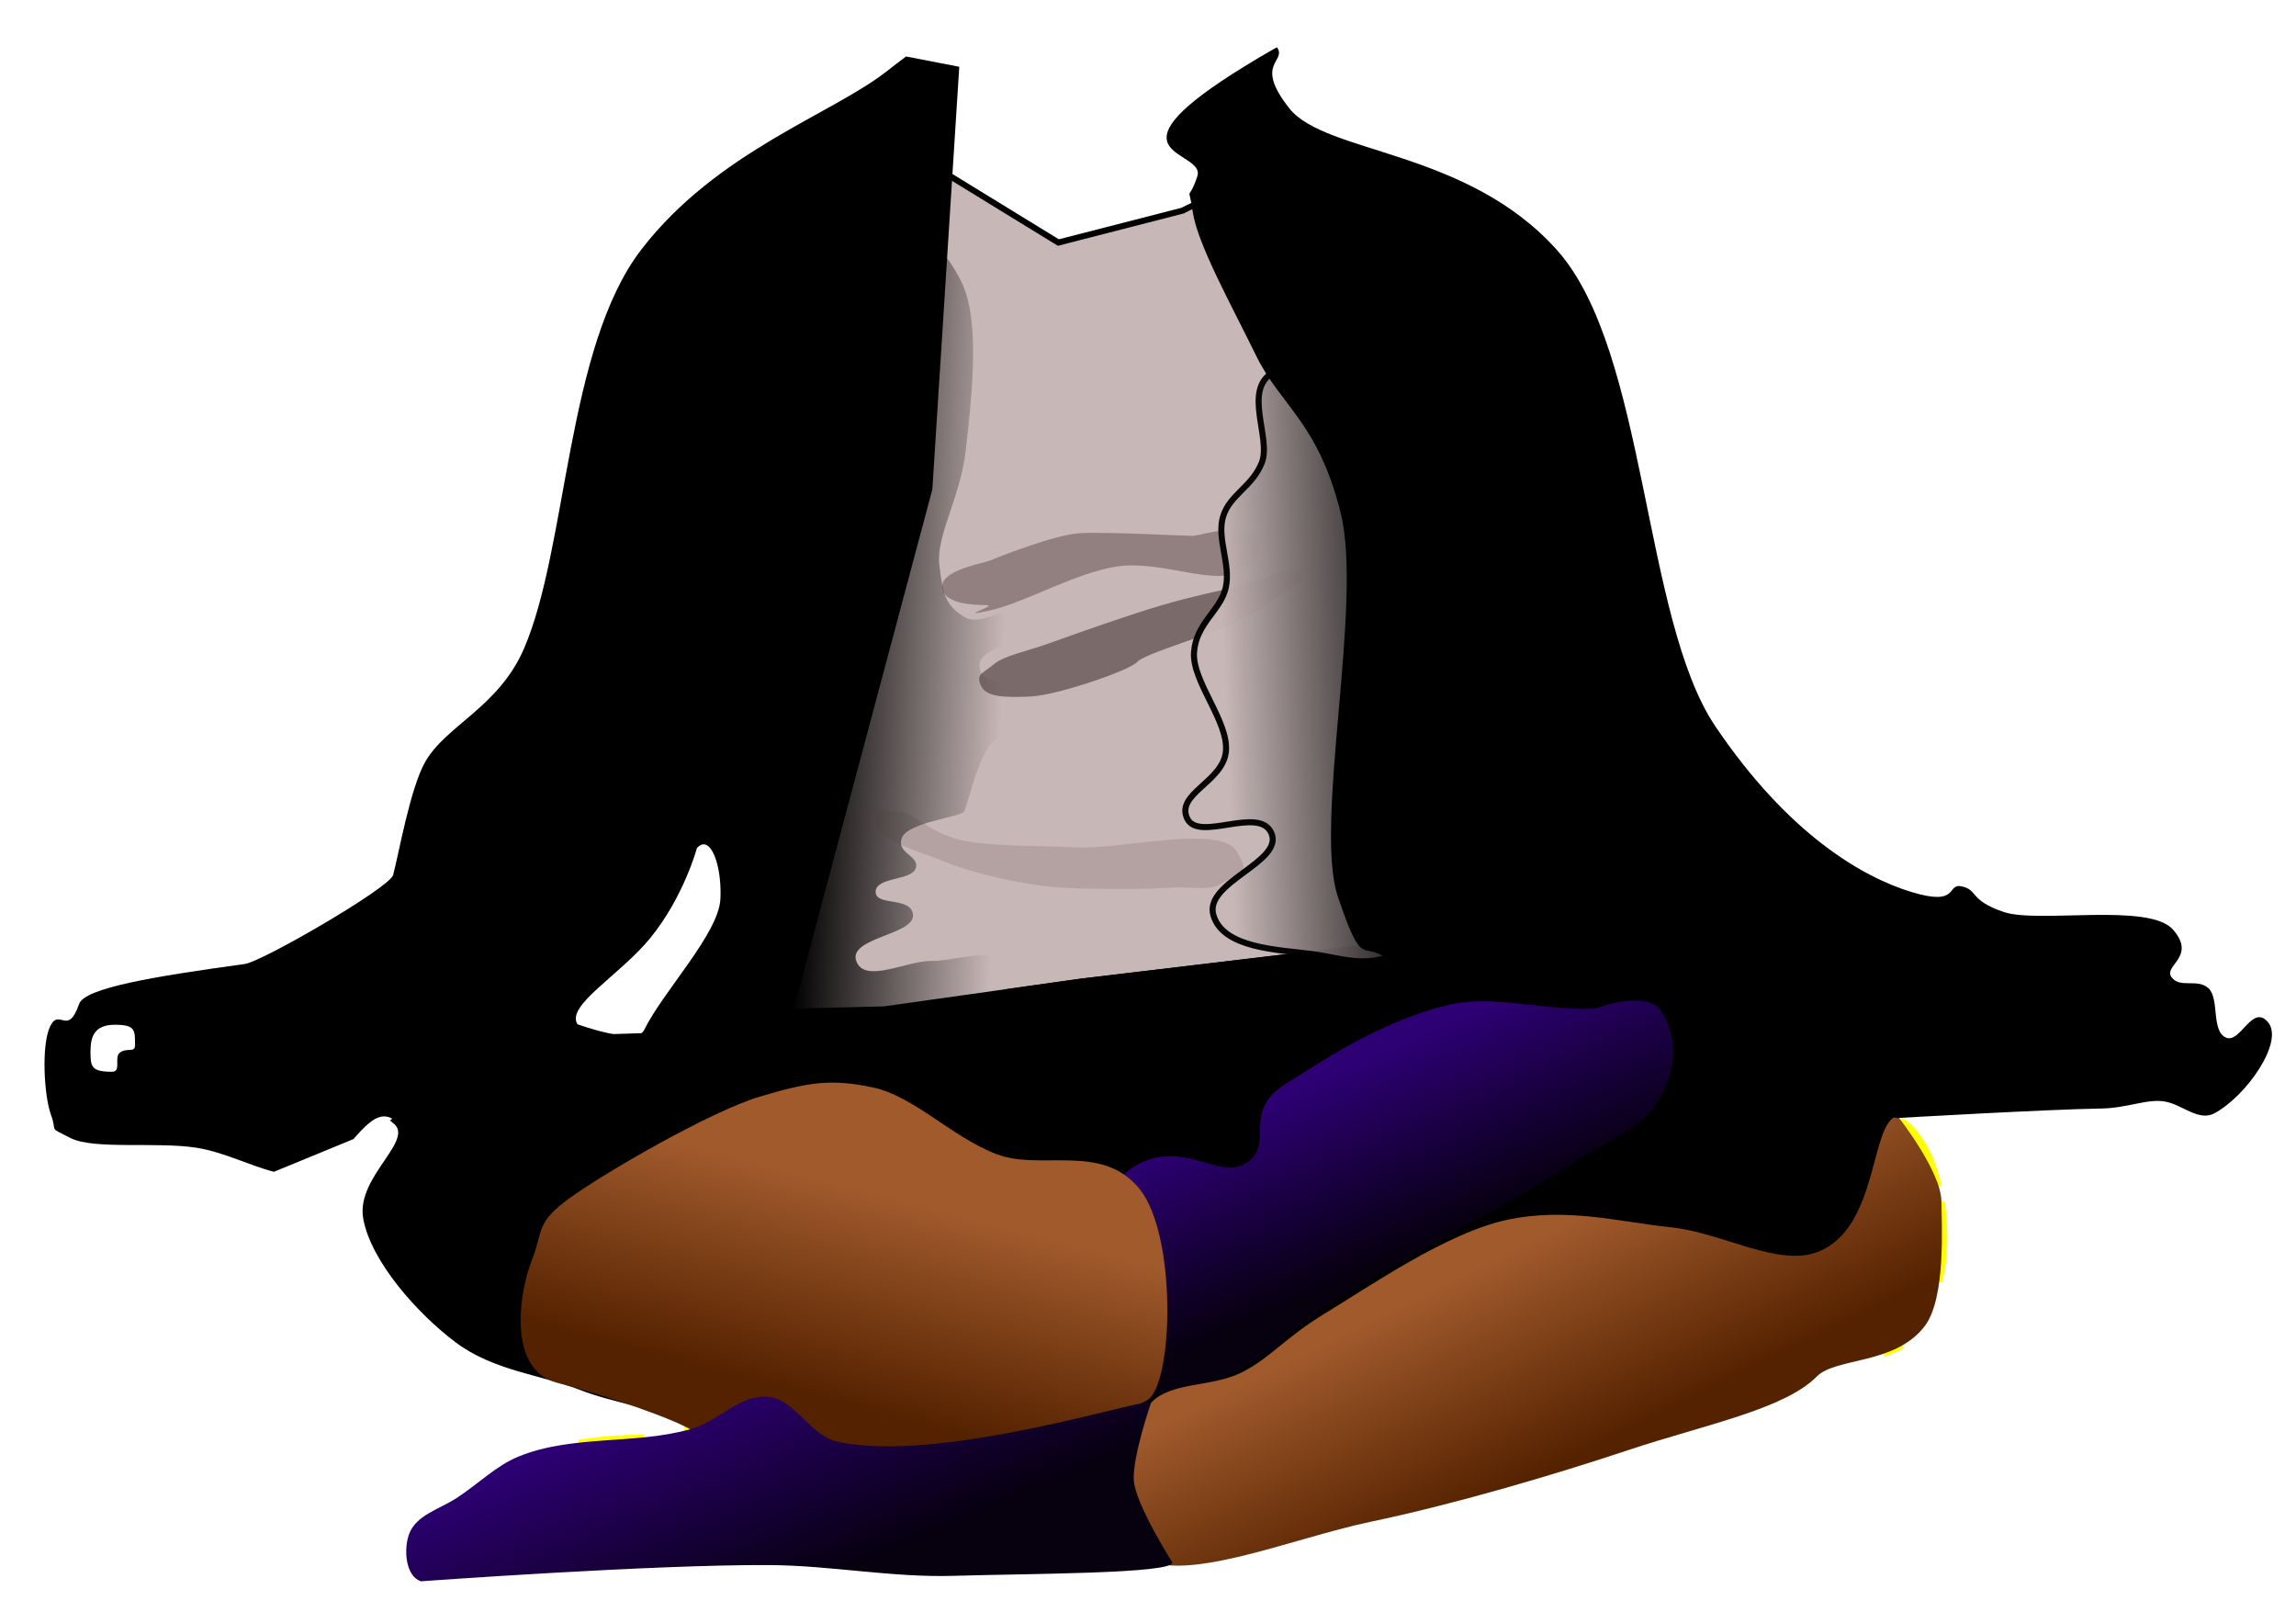<?xml version="1.0" encoding="UTF-8" standalone="no"?>
<!-- Created with Inkscape (http://www.inkscape.org/) -->

<svg
   xmlns:dc="http://purl.org/dc/elements/1.1/"
   xmlns:cc="http://creativecommons.org/ns#"
   xmlns:rdf="http://www.w3.org/1999/02/22-rdf-syntax-ns#"
   xmlns:svg="http://www.w3.org/2000/svg"
   xmlns="http://www.w3.org/2000/svg"
   xmlns:xlink="http://www.w3.org/1999/xlink"
   xmlns:sodipodi="http://sodipodi.sourceforge.net/DTD/sodipodi-0.dtd"
   xmlns:inkscape="http://www.inkscape.org/namespaces/inkscape"
   width="100.514mm"
   height="70.553mm"
   viewBox="0 0 100.514 70.553"
   version="1.1"
   id="svg160989"
   inkscape:version="0.92.3 (3ce5693, 2018-03-11)"
   sodipodi:docname="tlow1.svg">
  <defs
     id="defs160983">
    <linearGradient
       inkscape:collect="always"
       id="linearGradient870">
      <stop
         style="stop-color:#a05a2c;stop-opacity:1;"
         offset="0"
         id="stop866" />
      <stop
         style="stop-color:#552200;stop-opacity:1"
         offset="1"
         id="stop868" />
    </linearGradient>
    <linearGradient
       gradientTransform="translate(-158.448,-2.067)"
       inkscape:collect="always"
       xlink:href="#linearGradient870"
       id="linearGradient864"
       x1="190.275"
       y1="118.194"
       x2="194.375"
       y2="126.508"
       gradientUnits="userSpaceOnUse" />
    <linearGradient
       gradientUnits="userSpaceOnUse"
       y2="92.273"
       x2="186.851"
       y1="92.637"
       x1="178.025"
       id="linearGradient26945"
       xlink:href="#linearGradient26943"
       inkscape:collect="always"
       gradientTransform="translate(-217.058,-34.456)" />
    <linearGradient
       id="linearGradient26943"
       inkscape:collect="always">
      <stop
         id="stop26939"
         offset="0"
         style="stop-color:#c8b7b7;stop-opacity:1" />
      <stop
         id="stop26941"
         offset="1"
         style="stop-color:#000000;stop-opacity:1" />
    </linearGradient>
    <filter
       height="1.181"
       y="-0.09"
       width="1.356"
       x="-0.178"
       id="filter27019"
       style="color-interpolation-filters:sRGB"
       inkscape:collect="always">
      <feGaussianBlur
         id="feGaussianBlur27021"
         stdDeviation="0.977"
         inkscape:collect="always" />
    </filter>
    <filter
       height="1.73"
       y="-0.365"
       width="1.156"
       x="-0.078"
       id="filter27199"
       style="color-interpolation-filters:sRGB"
       inkscape:collect="always">
      <feGaussianBlur
         id="feGaussianBlur27201"
         stdDeviation="0.523"
         inkscape:collect="always" />
    </filter>
    <filter
       height="1.551"
       y="-0.276"
       width="1.218"
       x="-0.109"
       id="filter27187"
       style="color-interpolation-filters:sRGB"
       inkscape:collect="always">
      <feGaussianBlur
         id="feGaussianBlur27189"
         stdDeviation="0.64"
         inkscape:collect="always" />
    </filter>
    <filter
       height="2.347"
       y="-0.673"
       width="1.355"
       x="-0.177"
       id="filter27175"
       style="color-interpolation-filters:sRGB"
       inkscape:collect="always">
      <feGaussianBlur
         id="feGaussianBlur27177"
         stdDeviation="1.027"
         inkscape:collect="always" />
    </filter>
    <linearGradient
       gradientTransform="translate(-217.058,-34.456)"
       inkscape:collect="always"
       xlink:href="#linearGradient153965"
       id="linearGradient153975"
       x1="153.976"
       y1="124.328"
       x2="157.881"
       y2="133.539"
       gradientUnits="userSpaceOnUse" />
    <linearGradient
       inkscape:collect="always"
       id="linearGradient153965">
      <stop
         style="stop-color:#2d0074;stop-opacity:1"
         offset="0"
         id="stop153961" />
      <stop
         style="stop-color:#06000f;stop-opacity:1"
         offset="1"
         id="stop153963" />
    </linearGradient>
    <linearGradient
       gradientTransform="translate(-217.058,-34.456)"
       inkscape:collect="always"
       xlink:href="#linearGradient870"
       id="linearGradient872"
       x1="159.738"
       y1="114.746"
       x2="157.426"
       y2="123.659"
       gradientUnits="userSpaceOnUse" />
    <linearGradient
       gradientTransform="translate(-217.058,-34.456)"
       inkscape:collect="always"
       xlink:href="#linearGradient870"
       id="linearGradient864-6"
       x1="190.275"
       y1="118.194"
       x2="194.375"
       y2="126.508"
       gradientUnits="userSpaceOnUse" />
    <linearGradient
       gradientTransform="translate(-217.058,-34.456)"
       inkscape:collect="always"
       xlink:href="#linearGradient153965"
       id="linearGradient153967"
       x1="185.183"
       y1="109.165"
       x2="188.622"
       y2="116.922"
       gradientUnits="userSpaceOnUse" />
    <linearGradient
       gradientUnits="userSpaceOnUse"
       y2="91.902"
       x2="168.395"
       y1="91.539"
       x1="159.764"
       id="linearGradient27065"
       xlink:href="#linearGradient27063"
       inkscape:collect="always"
       gradientTransform="translate(-217.058,-34.456)" />
    <linearGradient
       id="linearGradient27063"
       inkscape:collect="always">
      <stop
         id="stop27059"
         offset="0"
         style="stop-color:#000000;stop-opacity:1" />
      <stop
         id="stop27061"
         offset="1"
         style="stop-color:#c8b7b7;stop-opacity:1" />
    </linearGradient>
    <filter
       height="1.119"
       y="-0.059"
       width="1.353"
       x="-0.177"
       id="filter27055"
       style="color-interpolation-filters:sRGB"
       inkscape:collect="always">
      <feGaussianBlur
         id="feGaussianBlur27057"
         stdDeviation="0.885"
         inkscape:collect="always" />
    </filter>
  </defs>
  <sodipodi:namedview
     id="base"
     pagecolor="#ffffff"
     bordercolor="#666666"
     borderopacity="1.0"
     inkscape:pageopacity="0.0"
     inkscape:pageshadow="2"
     inkscape:zoom="1.4"
     inkscape:cx="160.12117"
     inkscape:cy="108.03218"
     inkscape:document-units="mm"
     inkscape:current-layer="layer1"
     showgrid="false"
     fit-margin-top="0"
     fit-margin-left="0"
     fit-margin-right="0"
     fit-margin-bottom="0"
     inkscape:window-width="1301"
     inkscape:window-height="744"
     inkscape:window-x="65"
     inkscape:window-y="24"
     inkscape:window-maximized="1"
     showguides="true"
     inkscape:snap-global="false"
     inkscape:guide-bbox="true">
    <sodipodi:guide
       position="34.745,94.346"
       orientation="0,1"
       id="guide139879"
       inkscape:locked="false" />
  </sodipodi:namedview>
  <g
     inkscape:label="Layer 1"
     inkscape:groupmode="layer"
     id="layer1"
     transform="translate(92.613,-28.817)">
    <path
       inkscape:connector-curvature="0"
       id="path26937"
       d="m -52.219,35.791 5.939,3.643 5.433,-1.396 3.536,-1.763 4.606,8.606 1.697,19.029 -1.091,6.303 -13.211,1.576 -8.606,1.212 -4.969,0.121 0.97,-11.757 3.394,-18.302 z"
       style="fill:#c8b7b7;stroke:#000000;stroke-width:0.265px;stroke-linecap:butt;stroke-linejoin:miter;stroke-opacity:1"
       sodipodi:nodetypes="ccccccccccccc" />
    <path
       inkscape:connector-curvature="0"
       id="path15584"
       d="m -9.394,77.864 c 0.3,0.392 1.286,1.731 1.647,2.88 -0.423,-1.906 -1.262,-2.637 -1.647,-2.88 z"
       style="fill:#451907;fill-opacity:1;stroke:#ffff00;stroke-width:0.265;stroke-miterlimit:4;stroke-dasharray:none;stroke-opacity:1" />
    <path
       inkscape:connector-curvature="0"
       id="path15570"
       d="m -7.621,81.416 c 0.004,0.611 0.085,2.151 -0.097,3.507 0.057,-0.239 0.105,-0.484 0.14,-0.736 0.016,-0.115 0.029,-0.232 0.04,-0.349 0.002,-0.024 0.005,-0.048 0.007,-0.072 1.93e-4,-0.002 2.65e-4,-0.004 5.29e-4,-0.007 0.009,-0.104 0.015,-0.208 0.021,-0.314 0.002,-0.037 0.004,-0.075 0.005,-0.113 0.004,-0.104 0.006,-0.208 0.007,-0.313 1.56e-4,-0.038 -2.09e-4,-0.077 -5.29e-4,-0.115 -7.94e-4,-0.103 -0.003,-0.205 -0.007,-0.309 -0.002,-0.052 -0.005,-0.105 -0.008,-0.158 -0.005,-0.09 -0.01,-0.179 -0.018,-0.27 -0.006,-0.074 -0.014,-0.149 -0.022,-0.224 -2.64e-4,-0.004 -5.29e-4,-0.008 -0.001,-0.011 -0.007,-0.067 -0.013,-0.133 -0.022,-0.201 -0.013,-0.105 -0.029,-0.21 -0.045,-0.315 z"
       style="fill:#451907;fill-opacity:1;stroke:#ffff00;stroke-width:0.265;stroke-miterlimit:4;stroke-dasharray:none;stroke-opacity:1" />
    <path
       inkscape:connector-curvature="0"
       id="path15568"
       d="m -9.336,87.704 c -0.262,0.149 -0.538,0.27 -0.82,0.367 0.298,-0.096 0.577,-0.211 0.82,-0.367 z"
       style="fill:#451907;fill-opacity:1;stroke:#ffff00;stroke-width:0.265;stroke-miterlimit:4;stroke-dasharray:none;stroke-opacity:1" />
    <path
       inkscape:connector-curvature="0"
       id="path15566"
       d="m -59.284,89.911 c -0.274,-0.01 -0.537,0.097 -0.788,0.257 0.344,-0.153 0.697,-0.245 1.072,-0.211 0.008,7.9e-4 0.016,0.003 0.024,0.004 -0.099,-0.026 -0.2,-0.046 -0.309,-0.05 z"
       style="fill:#451907;fill-opacity:1;stroke:#ffff00;stroke-width:0.265;stroke-miterlimit:4;stroke-dasharray:none;stroke-opacity:1" />
    <path
       inkscape:connector-curvature="0"
       id="path15562"
       d="m -62.522,91.307 c 0.002,0.019 0.003,0.038 0.002,0.058 -0.002,0.017 -0.009,0.033 -0.014,0.048 0.045,-0.012 0.09,-0.022 0.135,-0.035 -0.043,-0.025 -0.078,-0.046 -0.122,-0.071 z"
       style="fill:#451907;fill-opacity:1;stroke:#ffff00;stroke-width:0.265;stroke-miterlimit:4;stroke-dasharray:none;stroke-opacity:1" />
    <path
       inkscape:connector-curvature="0"
       id="path15560"
       d="m -64.428,91.732 c -0.803,0.028 -1.796,0.071 -2.842,0.237 0.94,-0.103 1.897,-0.142 2.842,-0.237 z"
       style="fill:#451907;fill-opacity:1;stroke:#ffff00;stroke-width:0.265;stroke-miterlimit:4;stroke-dasharray:none;stroke-opacity:1" />
    <path
       sodipodi:nodetypes="czzzzzzzzzzzzzzzzzzzzzc"
       inkscape:connector-curvature="0"
       id="path26935"
       d="m -52.946,38.215 c 0,0 2.003,1.619 2.606,3.394 0.603,1.775 0.229,4.971 0,6.969 -0.229,1.999 -1.302,3.699 -1.151,4.969 0.151,1.27 0.252,1.788 1.151,2.303 0.899,0.515 3.191,-1.408 3.636,-0.242 0.445,1.166 -3.088,1.285 -3.03,2.364 0.057,1.079 2.095,0.464 2.242,1.394 0.148,0.93 -1.451,1.459 -1.939,2.303 -0.488,0.844 -0.848,2.424 -0.97,2.667 -0.121,0.242 -2.459,0.465 -2.727,1.151 -0.268,0.687 0.782,0.777 0.606,1.333 -0.176,0.556 -1.747,0.369 -1.757,1.03 -0.011,0.662 1.587,0.178 1.636,1.03 0.049,0.852 -2.843,0.984 -2.485,2 0.358,1.016 2.212,-0.01 3.273,0 1.061,0.01 2.61,-0.606 3.091,0.061 0.481,0.666 0.799,0.675 -0.545,1.757 -1.345,1.082 -6.932,1.928 -8.484,0.727 -1.552,-1.201 -0.623,-0.104 -0.545,-3.212 0.078,-3.108 2.785,-10.862 3.333,-15.029 0.548,-4.168 0.042,-6.983 0.424,-9.818 0.382,-2.835 1.636,-7.151 1.636,-7.151 z"
       style="fill:url(#linearGradient27065);fill-opacity:1;stroke:none;stroke-width:0.265px;stroke-linecap:butt;stroke-linejoin:miter;stroke-opacity:1;filter:url(#filter27055)" />
    <path
       id="path15598"
       d="m -33.002,70.321 -12.308,1.468 -8.605,1.212 -3.985,0.097 -0.5,1.871 -6.192,-0.793 -5.963,0.189 -4.77,3.501 c 1.132,0.892 -1.586,2.469 -1.255,4.278 0.334,1.821 2.32,4.062 3.978,5.313 1.657,1.252 3.75,1.408 5.44,2.081 0.694,0.276 1.597,0.493 2.434,0.711 -1.155,-0.495 -2.491,-0.997 -3.597,-1.285 -2.187,-0.57 -0.828,-5.047 -0.291,-6.399 0.537,-1.352 0.2,-0.536 1.672,-1.617 1.472,-1.081 5.413,-3.476 7.585,-4.125 2.171,-0.649 3.132,-0.788 4.945,-0.409 1.814,0.379 3.458,2.169 5.419,2.92 1.961,0.752 4.606,-0.51 6.263,1.517 1.656,2.027 1.492,8.567 0.343,9.256 -0.076,0.045 -0.168,0.092 -0.271,0.14 0.277,-0.056 0.44,-0.074 0.442,-0.035 0.882,-0.921 2.674,-0.668 3.973,-1.325 1.299,-0.658 1.807,-1.47 3.716,-2.627 1.908,-1.157 5.248,-3.47 7.861,-4.042 2.612,-0.571 4.919,0.082 7.2,0.32 2.28,0.238 4.09,1.619 5.856,2.28 1.79,-0.465 2.981,-4.878 3.93,-7.094 -5.102,-1.803 -5.445,-2.155 -7.471,-3.305 -2.039,-1.157 -2.764,-2.851 -4.737,-3.357 -1.973,-0.506 -4.662,0.88 -6.373,0.735 -1.712,-0.144 -2.741,-0.409 -3.736,-1.087 -0.504,-0.343 -0.745,-0.202 -1,-0.39 z"
       style="fill:#000000;fill-opacity:1;stroke:#000000;stroke-width:0.265;stroke-miterlimit:4;stroke-dasharray:none;stroke-opacity:1"
       inkscape:connector-curvature="0"
       sodipodi:nodetypes="ccccccccscccssscssscccssccccccccc" />
    <path
       style="fill:none;fill-opacity:1;stroke:none;stroke-width:0.265"
       d="m -51.37,32.518 c 0,0 5.025,5.331 6.364,5.145 1.131,-0.157 4.726,-4.66 4.726,-4.66 l 7.639,18.38 2.118,19.921 -19.786,2.601 -8.092,1.064 z"
       id="rect8385"
       inkscape:connector-curvature="0"
       sodipodi:nodetypes="cscccccc" />
    <path
       style="fill:url(#linearGradient153967);fill-opacity:1;stroke:none;stroke-width:0.265"
       d="m -43.248,80.079 c 2.246,-1.666 3.94,0.477 5.208,-0.365 1.268,-0.842 -0.28,-2.251 1.767,-3.49 1.249,-0.756 3.909,-2.656 7.043,-3.415 2.002,-0.485 4.094,0.261 6.466,0.157 0,0 2.309,-0.912 2.914,0.171 0.605,1.083 0.741,2.168 -0.051,3.655 -0.791,1.487 -1.837,1.582 -4.409,3.29 -2.572,1.708 -9.136,4.926 -11.228,6.6 -2.092,1.673 -0.111,0.572 -2.001,1.626 -1.89,1.054 -5.107,2.902 -7.423,0.17 -2.316,-2.732 -0.531,-6.733 1.714,-8.399 z"
       id="rect42"
       inkscape:connector-curvature="0"
       sodipodi:nodetypes="zzssczzzzzzz" />
    <path
       style="fill:url(#linearGradient864-6);fill-opacity:1;stroke:none;stroke-width:0.265"
       d="m -42.219,90.212 c 0.882,-0.921 2.673,-0.667 3.973,-1.325 1.299,-0.658 1.807,-1.47 3.715,-2.627 1.908,-1.157 5.248,-3.47 7.861,-4.041 2.613,-0.571 4.919,0.081 7.199,0.319 2.28,0.238 4.71,1.765 6.462,1.068 2.667,-1.061 2.25,-5.7 3.468,-5.938 0,0 1.91,2.406 1.92,3.748 0.007,0.959 0.205,4.209 -0.728,5.443 -1.286,1.701 -3.902,1.372 -4.726,2.208 -1.421,1.443 -4.922,2.114 -8.252,3.223 -3.33,1.109 -7.663,2.381 -11.257,3.133 -3.594,0.752 -8.443,2.861 -10.242,1.454 -1.799,-1.406 -0.444,-2.206 -0.344,-3.338 0.1,-1.132 0.069,-2.407 0.95,-3.328 z"
       id="rect51"
       inkscape:connector-curvature="0"
       sodipodi:nodetypes="zzzzzssssszzzzz" />
    <path
       style="fill:url(#linearGradient872);fill-opacity:1;stroke:none;stroke-width:0.265"
       d="m -59.361,76.822 c 2.171,-0.649 3.132,-0.788 4.946,-0.409 1.814,0.379 3.458,2.169 5.419,2.92 1.961,0.752 4.606,-0.51 6.263,1.517 1.656,2.027 1.492,8.567 0.343,9.256 -1.149,0.689 -5.623,1.692 -7.923,1.946 -2.299,0.254 -4.196,0.334 -5.721,-0.119 -1.526,-0.453 -2.149,-1.412 -3.344,-1.455 -1.195,-0.044 -2.075,1.513 -2.869,0.99 -0.795,-0.523 -3.796,-1.557 -5.983,-2.126 -2.187,-0.57 -1.65,-3.97 -1.113,-5.323 0.537,-1.352 0.155,-1.648 1.627,-2.729 1.472,-1.081 6.185,-3.819 8.356,-4.468 z"
       id="rect39"
       inkscape:connector-curvature="0"
       sodipodi:nodetypes="zzzzzzzzzzzzz" />
    <path
       style="fill:url(#linearGradient153975);fill-opacity:1;stroke:none;stroke-width:0.265"
       d="m -62.339,91.363 c 1.161,-0.332 2.136,-1.514 3.339,-1.407 1.192,0.106 1.844,1.687 3.01,1.956 4.507,1.039 13.753,-2.006 13.77,-1.701 0,0 -0.818,2.355 -0.758,3.396 0.061,1.04 1.688,3.603 1.688,3.603 0.029,0.497 -6.3,0.487 -9.592,0.585 -2.687,0.08 -5.363,-0.455 -8.051,-0.471 -5.09,-0.03 -15.253,0.71 -15.253,0.71 -0.675,-0.22 -0.764,-1.4 -0.518,-2.066 0.308,-0.833 1.293,-1.071 2.072,-1.573 0.936,-0.603 1.727,-1.416 2.715,-1.82 2.368,-0.967 5.117,-0.509 7.575,-1.212 z"
       id="rect48"
       inkscape:connector-curvature="0"
       sodipodi:nodetypes="sssszssssssss" />
    <rect
       style="fill:none;fill-opacity:1;stroke:none;stroke-width:0.265"
       id="rect874"
       width="69.451"
       height="18.787"
       x="-79.248"
       y="67.668" />
    <path
       sodipodi:nodetypes="zzzzzzzzzz"
       inkscape:connector-curvature="0"
       id="path26927"
       d="m -49.31,55.547 c 1.545,-0.333 3.792,-1.675 5.636,-1.939 1.844,-0.265 4.208,0.831 5.212,0.242 1.003,-0.588 1.181,-0.939 0.788,-1.576 -0.393,-0.636 -2.485,0 -2.727,0 -0.242,0 -3.757,-0.182 -4.909,-0.121 -1.151,0.061 -3.697,1.091 -4,1.212 -0.303,0.121 -2.106,0.411 -2.06,1.151 0.046,0.741 1.394,0.788 1.939,0.788 0.545,0 -1.424,0.576 0.121,0.242 z"
       style="opacity:0.652;fill:#483737;stroke:none;stroke-width:0.265px;stroke-linecap:butt;stroke-linejoin:miter;stroke-opacity:1;filter:url(#filter27175)" />
    <path
       sodipodi:nodetypes="zzzzzzzzzzz"
       inkscape:connector-curvature="0"
       id="path26929"
       d="m -47.492,59.304 c 1.189,-0.057 4.363,-1.151 4.666,-1.515 0.303,-0.364 3.283,-1.201 4.363,-1.757 1.081,-0.557 1.754,-0.997 2.182,-1.394 0.427,-0.397 0.861,-0.234 0.545,-0.727 -0.315,-0.493 -1.545,0.315 -2.545,0.545 -1.001,0.23 -2.066,0.445 -3.454,0.848 -1.388,0.404 -3.618,1.195 -4.848,1.636 -1.23,0.442 -2.062,0.565 -2.545,0.97 -0.483,0.405 -0.762,0.404 -0.545,0.909 0.217,0.505 0.993,0.541 2.182,0.485 z"
       style="opacity:0.773;fill:#483737;stroke:none;stroke-width:0.265px;stroke-linecap:butt;stroke-linejoin:miter;stroke-opacity:1;filter:url(#filter27187)" />
    <path
       sodipodi:nodetypes="zzzzzzzzzzz"
       inkscape:connector-curvature="0"
       id="path26931"
       d="m -38.462,66.092 c -0.747,-1.219 -4.989,-0.084 -7.03,-0.182 -2.04,-0.098 -3.905,-0.026 -5.212,-0.364 -1.307,-0.337 -1.946,-1.221 -2.606,-1.212 -0.66,0.009 -0.949,-0.266 -0.97,0.485 -0.021,0.75 1.804,1.224 2.97,1.697 1.166,0.473 2.709,0.834 4,1.03 1.29,0.196 2.686,0.17 3.697,0.182 1.011,0.012 1.616,-0.019 2.364,-0.061 0.748,-0.042 1.617,0.167 2.121,-0.182 0.504,-0.348 1.413,-0.175 0.667,-1.394 z"
       style="opacity:0.398;fill:#483737;stroke:none;stroke-width:0.265px;stroke-linecap:butt;stroke-linejoin:miter;stroke-opacity:1;filter:url(#filter27199)" />
    <path
       sodipodi:nodetypes="zzzzzzzzzzzzzz"
       inkscape:connector-curvature="0"
       id="path26933"
       d="m -36.886,45.123 c -1.327,0.762 -0.068,2.871 -0.485,3.939 -0.417,1.068 -1.409,1.405 -1.697,2.364 -0.288,0.958 0.337,2.069 0.121,3.091 -0.216,1.022 -1.3,1.56 -1.394,2.848 -0.094,1.289 1.539,3.047 1.394,4.363 -0.145,1.317 -2.194,1.831 -1.697,2.909 0.497,1.078 3.185,-0.591 3.697,0.667 0.512,1.257 -2.972,2.135 -2.545,3.576 0.427,1.44 2.781,1.501 4.303,1.697 1.521,0.196 2.786,0.84 4.545,-0.545 1.76,-1.385 2.983,-4.288 3.091,-8.303 0.107,-4.015 -4.182,-14.242 -4.545,-14.545 -0.364,-0.303 -3.46,-2.822 -4.788,-2.06 z"
       style="opacity:0.983;fill:url(#linearGradient26945);fill-opacity:1;stroke:#000000;stroke-width:0.265px;stroke-linecap:butt;stroke-linejoin:miter;stroke-opacity:1;filter:url(#filter27019)" />
    <path
       style="fill:#000000;stroke:none;stroke-width:0.265;stroke-miterlimit:4;stroke-dasharray:none;stroke-opacity:1"
       d="m -52.948,31.289 c -0.247,0.185 -0.524,0.396 -0.858,0.657 -2.403,1.88 -7.426,3.506 -10.727,7.789 -3.3,4.283 -3.22,13.019 -5.139,17.468 -1.107,2.568 -3.412,3.364 -4.321,4.953 -0.665,1.164 -1.166,4.056 -1.41,4.963 -0.149,0.556 -5.734,3.79 -6.492,3.894 -3.963,0.544 -7.013,1.044 -7.257,1.754 -0.495,1.437 -0.864,0.15 -1.263,0.97 -0.4,0.82 -0.267,3.065 0.034,3.879 0.3,0.813 -0.165,0.492 0.852,1.014 1.016,0.522 3.77,0.153 5.515,0.426 1.18,0.184 2.305,0.772 3.392,1.053 l 3.483,-1.432 c 0.467,-0.535 0.904,-1 1.356,-0.993 0.144,0.002 0.289,0.053 0.438,0.164 0.007,0.005 0.013,0.012 0.02,0.017 l 4.77,-3.501 5.963,-0.189 6.192,0.793 6.603,-24.731 1.179,-18.497 z m -8.841,34.487 c 0.437,0.035 0.772,1.159 0.714,2.39 -0.072,1.515 -2.526,4.066 -3.342,5.742 -0.334,0.686 -2.914,-0.257 -2.914,-0.257 -0.527,-0.813 1.855,-2.144 3.186,-3.775 1.472,-1.805 2.042,-3.939 2.042,-3.939 0.108,-0.12 0.214,-0.17 0.315,-0.162 z m -25.791,7.897 c 0.899,-1.1e-5 0.878,0.237 0.878,0.9 0,0.341 -0.343,0.092 -0.653,0.311 -0.292,0.206 0.083,0.846 -0.354,0.846 -0.899,-1e-5 -0.943,-0.216 -0.943,-0.879 0,-0.663 0.172,-1.178 1.071,-1.178 z"
       id="path4643"
       inkscape:connector-curvature="0"
       sodipodi:nodetypes="ccsccscccccscccccccccccccccccccsccsc" />
    <path
       inkscape:connector-curvature="0"
       style="fill:#000000;stroke:none;stroke-width:0.265"
       d="m -37.719,30.481 c 0.024,0.006 0.048,0.012 0.073,0.017 -0.024,-0.004 -0.049,-0.011 -0.073,-0.017 z m 0.597,0.106 c 0.042,0.012 0.084,0.026 0.125,0.045 -0.04,-0.019 -0.082,-0.033 -0.125,-0.045 z m 0.156,0.062 c 0.035,0.018 0.07,0.041 0.103,0.067 -0.033,-0.026 -0.067,-0.048 -0.103,-0.067 z m 0.155,0.11 c 0.007,0.007 0.014,0.013 0.021,0.02 -0.007,-0.007 -0.014,-0.013 -0.021,-0.02 z m 0.107,0.127 c -0.053,0.028 -0.11,0.055 -0.16,0.084 -3.663,2.106 -4.667,3.191 -4.678,3.855 -0.014,0.847 1.588,1.006 1.343,1.72 -0.438,1.273 -0.399,0.173 -0.194,1.566 0.205,1.392 1.7,4.082 2.775,6.282 1.075,2.2 2.715,2.909 3.701,6.891 0.986,3.982 -1.195,13.611 -0.124,16.789 1.071,3.178 1.043,1.961 2.038,2.639 0.995,0.678 2.024,0.942 3.736,1.087 1.712,0.144 4.4,-1.241 6.373,-0.735 1.973,0.506 2.698,2.2 4.737,3.357 2.039,1.157 2.363,1.504 7.558,3.337 0,0 6.637,-0.384 8.957,-0.418 1.181,-0.017 2.043,-0.451 2.832,-0.301 0.761,0.145 1.457,0.882 2.147,0.506 1.405,-0.765 3.044,-3.128 2.345,-3.976 -0.698,-0.848 -1.222,0.966 -1.86,0.66 -0.638,-0.306 -0.268,-1.687 -0.745,-2.146 -0.477,-0.459 -1.26,0.018 -1.627,-0.495 -0.367,-0.512 1.111,-0.882 0.067,-2.079 -1.045,-1.197 -5.897,-0.258 -7.412,-0.772 -1.515,-0.513 -1.116,-0.961 -1.827,-1.12 -0.71,-0.159 -0.066,0.898 -2.212,0.245 -2.146,-0.653 -5.393,-2.527 -8.582,-7.248 -3.189,-4.721 -2.985,-16.433 -6.935,-20.85 -3.95,-4.417 -10.127,-4.197 -11.716,-6.202 -1.582,-1.997 -0.098,-2.02 -0.54,-2.676 z m 29.061,50.387 c 0.008,0.048 0.014,0.095 0.022,0.143 -0.007,-0.048 -0.014,-0.095 -0.022,-0.143 z m 0.067,0.453 c 0.009,0.073 0.016,0.145 0.023,0.218 -0.008,-0.072 -0.014,-0.145 -0.023,-0.218 z m 0.045,0.442 c 0.007,0.09 0.013,0.18 0.018,0.27 -0.005,-0.09 -0.01,-0.179 -0.018,-0.27 z m 0.026,0.427 c 0.004,0.104 0.006,0.206 0.007,0.309 -7.94e-4,-0.103 -0.003,-0.205 -0.007,-0.309 z m 0.007,0.424 c -5.29e-4,0.105 -0.003,0.21 -0.007,0.314 0.004,-0.104 0.006,-0.208 0.007,-0.314 z m -0.012,0.426 c -0.005,0.108 -0.012,0.215 -0.021,0.32 0.009,-0.106 0.016,-0.213 0.021,-0.32 z m -0.028,0.393 c -0.011,0.117 -0.024,0.234 -0.04,0.349 0.016,-0.115 0.029,-0.232 0.04,-0.349 z"
       id="rect18" />
  </g>
</svg>
